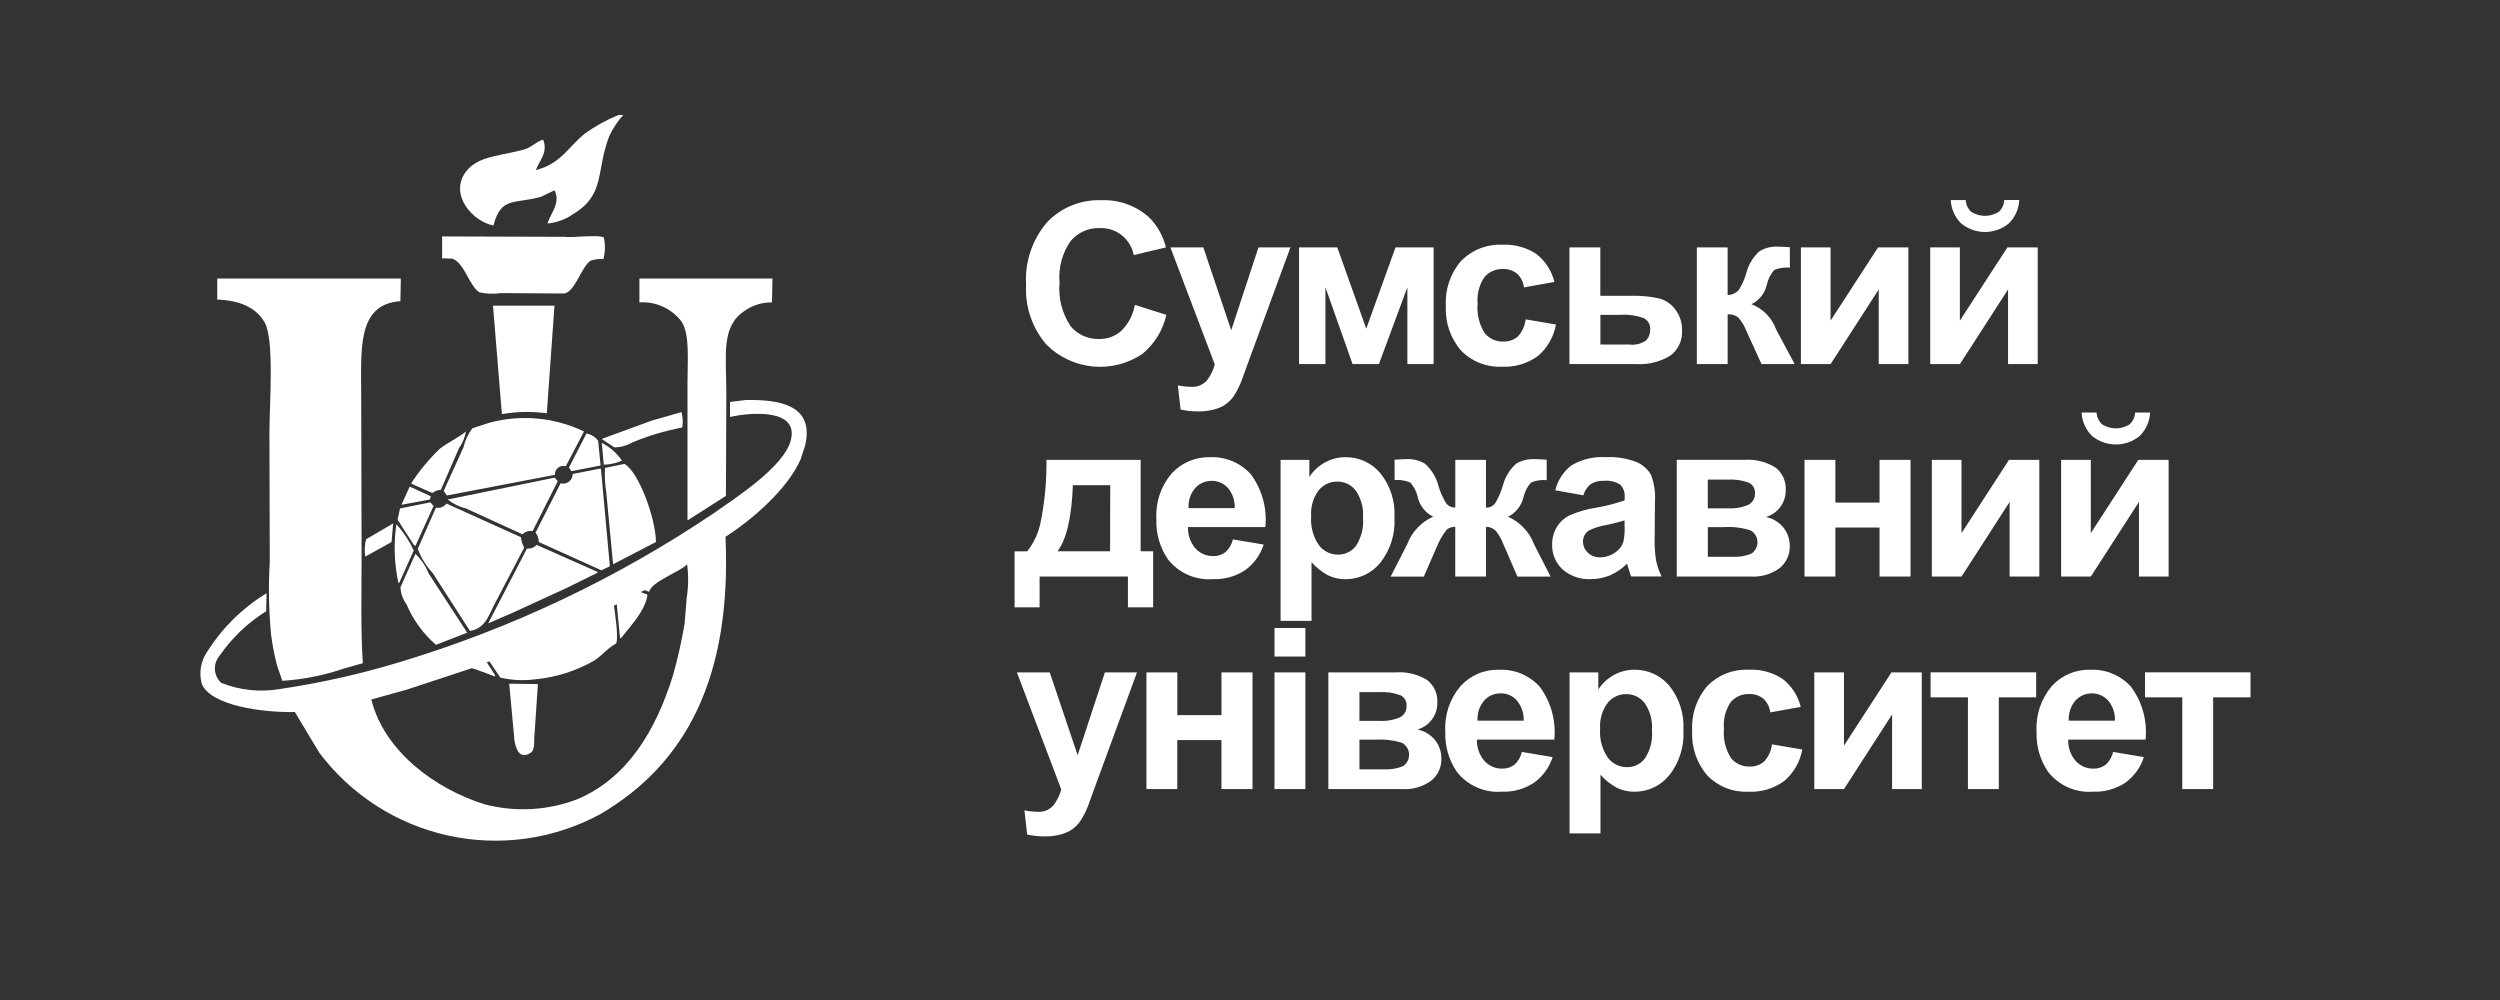 <svg width="100" height="40" viewBox="0 0 100 40" fill="none" xmlns="http://www.w3.org/2000/svg">
<rect x="0" y="0" width="100" height="40" fill="#333333" stroke="none"/>
<path fill-rule="evenodd" clip-rule="evenodd" d="M24.735 4.6H24.929C24.707 4.848 24.522 5.126 24.379 5.425C23.822 6.838 24.239 7.77 22.923 8.566C22.621 8.777 22.27 8.905 21.904 8.939C21.987 8.579 22.451 8.127 22.179 7.611L21.646 7.87C20.551 8.178 20.046 7.849 19.737 9.02C18.91 8.862 17.951 7.789 18.637 6.867C19.13 6.205 20.122 6.239 21.015 5.961C21.289 5.875 21.476 5.645 21.726 5.588C21.936 6.099 21.562 6.438 21.435 6.802C22.441 6.548 22.716 5.889 23.392 5.345C23.809 5.045 24.259 4.795 24.735 4.6ZM17.685 9.457L22.569 9.473C22.875 9.519 23.998 9.37 24.154 9.505C24.215 9.789 24.21 10.083 24.138 10.364C23.963 10.349 23.787 10.371 23.621 10.428C23.259 10.671 23.021 11.629 22.586 11.74L20.046 11.724C19.755 11.767 19.459 11.756 19.173 11.691C18.77 11.431 18.58 10.533 18.105 10.348L17.685 10.332V9.457ZM8.69 11.141H16.033L16.017 12.047C14.267 12.165 14.448 13.989 14.448 15.852L14.464 22.215C14.464 23.671 14.423 25.18 14.514 26.537H14.48L13.785 26.732C12.981 27.011 12.143 27.179 11.294 27.232L11.084 26.631C10.976 26.216 10.895 25.794 10.841 25.369C10.751 24.41 10.734 23.447 10.791 22.486L10.777 17.309C10.777 16.181 10.984 13.577 10.583 12.889C10.233 12.293 9.59 12.02 8.69 11.982V11.141ZM25.576 11.141H30.897L30.881 12.096C30.487 12.09 30.102 12.209 29.781 12.436C28.831 13.066 29.053 14.204 29.053 15.723C29.047 17.093 29.042 18.464 29.037 19.835L27.516 20.806H27.5V15.286C27.5 14.428 27.6 13.376 27.258 12.857C27.062 12.601 26.806 12.398 26.512 12.265C26.219 12.132 25.897 12.074 25.576 12.096V11.141ZM22.179 12.226L21.872 16.532C21.275 16.451 20.669 16.462 20.076 16.564L19.72 12.226H22.179ZM29.829 16C31.224 15.976 32.577 16.218 32.207 17.814L32.029 18.363C31.504 19.567 30.087 20.788 29.02 21.472C29.274 27.116 27.429 30.578 23.99 32.578C22.132 33.577 19.978 33.875 17.918 33.42C15.859 32.966 14.031 31.788 12.766 30.1L11.795 28.481C10.462 28.506 8.449 28.222 8.075 27.364C8.013 27.146 7.999 26.917 8.036 26.693C8.072 26.469 8.158 26.256 8.286 26.069C8.884 25.122 9.692 24.324 10.647 23.738H10.663C10.658 23.975 10.652 24.212 10.647 24.45C9.904 24.912 9.265 25.524 8.771 26.247C8.644 26.401 8.581 26.598 8.597 26.797C8.612 26.997 8.703 27.182 8.852 27.316C9.601 27.614 10.419 27.698 11.214 27.558C12.823 27.319 14.412 26.962 15.969 26.49C20.445 25.145 24.693 23.131 28.569 20.516C29.434 19.906 31.331 18.691 31.626 17.634C31.984 16.349 30.085 16.48 29.2 16.679V16.079L29.829 16ZM27.258 16.485C27.313 16.686 27.324 16.895 27.29 17.101C26.603 17.231 25.931 17.432 25.285 17.701C25.069 17.827 24.823 17.894 24.573 17.895L24.088 17.571V17.55L26.078 16.822L27.258 16.485ZM22.195 18.993L17.877 19.819L17.747 19.64L18.54 17.89C18.604 17.615 18.725 17.355 18.896 17.13L19.543 16.919C20.814 16.567 22.17 16.687 23.36 17.259L22.632 18.651C22.579 18.636 22.524 18.632 22.471 18.642C22.417 18.652 22.367 18.675 22.324 18.708C22.281 18.742 22.247 18.785 22.225 18.835C22.202 18.884 22.192 18.939 22.195 18.993ZM18.637 17.261C18.595 17.499 18.501 17.726 18.362 17.924L17.634 19.592C17.51 19.597 17.391 19.643 17.295 19.721L16.454 19.35L16.47 19.3C16.79 18.812 17.165 18.361 17.586 17.956C17.91 17.7 18.308 17.524 18.637 17.261ZM23.457 17.341C23.645 17.373 23.814 17.478 23.926 17.633L24.023 18.62L22.858 18.847L22.761 18.7L23.457 17.341ZM24.071 17.714C24.396 17.881 24.673 18.125 24.88 18.427C24.649 18.526 24.402 18.581 24.152 18.588L24.071 17.714ZM24.977 18.556C25.536 18.856 26.231 20.72 26.238 21.68L24.524 22.571L24.25 19.689C24.197 19.368 24.18 19.042 24.2 18.718L24.977 18.556ZM23.974 18.75H24.038L24.394 22.651L24.055 22.812L21.55 21.68C21.556 21.544 21.51 21.411 21.421 21.308L22.423 19.333C22.48 19.348 22.54 19.35 22.598 19.339C22.656 19.327 22.71 19.302 22.757 19.266C22.804 19.23 22.842 19.184 22.868 19.131C22.895 19.078 22.908 19.02 22.908 18.96L23.974 18.75ZM22.179 19.107C22.232 19.145 22.276 19.195 22.308 19.252L21.305 21.244C21.232 21.23 21.157 21.235 21.087 21.258C21.016 21.281 20.952 21.32 20.901 21.373L18.636 20.337C18.371 20.272 18.122 20.15 17.908 19.981L22.179 19.107ZM16.389 19.462L17.23 19.85L17.197 19.98L16.065 20.19V20.175L16.389 19.462ZM17.214 20.094L17.343 20.239L16.615 21.843L16.551 21.793L15.904 20.79L16 20.337L17.214 20.094ZM17.861 20.144L20.837 21.488C20.856 21.635 20.899 21.777 20.966 21.909L19.769 24.19C19.524 24.67 19.41 25.121 18.799 25.24L17.311 22.925C17.048 22.645 16.844 22.314 16.711 21.953L17.439 20.303C17.517 20.32 17.598 20.314 17.673 20.285C17.748 20.256 17.813 20.207 17.861 20.142V20.144ZM15.726 20.938L15.661 21.682L14.611 22.265C14.573 22.033 14.584 21.796 14.644 21.569L15.726 20.938ZM15.855 20.97C16.139 21.283 16.373 21.637 16.551 22.02L15.968 23.315H15.936C15.77 22.544 15.742 21.749 15.855 20.968V20.97ZM21.468 21.796L23.91 22.88L23.894 22.913L22.65 23.526L20.529 24.5L19.526 24.937L21.079 21.942C21.15 21.95 21.223 21.94 21.291 21.915C21.358 21.889 21.419 21.848 21.467 21.794L21.468 21.796ZM16.618 22.151C16.848 22.376 17.029 22.646 17.15 22.944L18.687 25.307L17.441 25.793C16.928 25.351 16.524 24.797 16.261 24.174C16.115 23.975 16.031 23.739 16.018 23.494L16.618 22.151ZM27.486 22.573C27.162 22.9 26.075 23.248 25.966 23.672L25.788 23.608L25.642 23.672V23.689L25.9 23.785C25.827 24.427 25.166 25.102 24.833 25.535L24.8 25.517L24.671 24.174L24.558 24.224C24.6 24.543 24.758 25.571 24.639 25.746C24.332 25.896 24.066 26.238 23.765 26.426C23.046 26.839 22.246 27.093 21.42 27.171C20.951 27.233 20.474 27.211 20.013 27.105L19.577 26.456L19.48 26.488V26.505L19.803 27.005V27.055H19.785C19.585 26.988 18.985 26.741 18.863 26.731L16.259 27.59L14.852 27.979C15.367 30.046 17.392 31.547 19.381 32.172C20.617 32.496 21.924 32.422 23.117 31.961C25.117 31.098 26.234 29.211 26.917 27.023C27.112 26.336 27.268 25.639 27.386 24.934L27.467 23.915C27.539 23.47 27.545 23.017 27.484 22.571L27.486 22.573ZM21.516 27.363L21.387 29.29C21.337 29.611 21.437 30.011 21.193 30.132C20.772 30.376 20.633 29.946 20.578 29.614L20.368 27.348L21.516 27.363Z" fill="white"/>
<path fill-rule="evenodd" clip-rule="evenodd" d="M44.855 13.231C44.61 13.449 44.292 13.567 43.964 13.56C43.746 13.567 43.53 13.523 43.332 13.434C43.134 13.344 42.959 13.21 42.821 13.042C42.48 12.529 42.325 11.915 42.382 11.302C42.33 10.712 42.488 10.122 42.828 9.636C42.97 9.469 43.149 9.336 43.35 9.247C43.551 9.158 43.77 9.115 43.99 9.123C44.309 9.11 44.621 9.212 44.87 9.41C45.12 9.609 45.29 9.89 45.35 10.203L46.638 9.896C46.529 9.448 46.302 9.037 45.978 8.709C45.456 8.231 44.766 7.979 44.058 8.009C43.651 7.993 43.246 8.064 42.87 8.217C42.493 8.371 42.153 8.603 41.874 8.899C41.284 9.594 40.986 10.49 41.044 11.399C40.995 12.275 41.291 13.136 41.87 13.796C42.367 14.288 43.019 14.592 43.715 14.659C44.411 14.725 45.109 14.549 45.691 14.161C46.178 13.76 46.517 13.209 46.655 12.594L45.394 12.194C45.327 12.587 45.139 12.95 44.855 13.231ZM48.591 14.575C48.531 14.81 48.423 15.029 48.275 15.22C48.195 15.308 48.096 15.376 47.985 15.42C47.875 15.464 47.756 15.482 47.638 15.472C47.462 15.47 47.287 15.451 47.114 15.415L47.224 16.382C47.455 16.432 47.689 16.457 47.925 16.456C48.137 16.459 48.349 16.434 48.555 16.382C48.723 16.34 48.882 16.27 49.025 16.174C49.158 16.078 49.273 15.96 49.364 15.823C49.488 15.627 49.592 15.418 49.673 15.2L49.968 14.386L51.618 9.896H50.339L49.249 13.209L48.133 9.896H46.816L48.591 14.575ZM51.962 14.562H53.017V11.491L54.102 14.562H55.157L56.295 11.491V14.562H57.345V9.896H55.82L54.651 13.146L53.491 9.896H51.962V14.562H51.962ZM61.453 10.157C61.051 9.893 60.576 9.765 60.096 9.79C59.792 9.775 59.487 9.825 59.203 9.936C58.919 10.047 58.661 10.217 58.447 10.434C58.015 10.931 57.796 11.577 57.836 12.234C57.797 12.887 58.016 13.529 58.444 14.023C58.655 14.24 58.91 14.41 59.191 14.521C59.473 14.632 59.775 14.683 60.077 14.668C60.591 14.695 61.098 14.545 61.514 14.242C61.895 13.919 62.151 13.473 62.239 12.981L61.026 12.774C60.998 13.032 60.887 13.273 60.71 13.462C60.55 13.599 60.344 13.671 60.134 13.662C59.991 13.668 59.848 13.639 59.718 13.58C59.588 13.52 59.473 13.431 59.384 13.319C59.165 12.969 59.067 12.557 59.105 12.146C59.071 11.769 59.167 11.393 59.38 11.08C59.47 10.975 59.584 10.892 59.711 10.837C59.839 10.781 59.977 10.756 60.115 10.761C60.32 10.752 60.521 10.818 60.681 10.946C60.837 11.09 60.936 11.285 60.959 11.496L62.176 11.277C62.068 10.833 61.813 10.438 61.453 10.157ZM62.778 14.562H65.427C65.915 14.597 66.402 14.478 66.819 14.222C66.974 14.104 67.097 13.949 67.178 13.772C67.259 13.594 67.295 13.399 67.282 13.204C67.287 12.913 67.196 12.628 67.022 12.393C66.865 12.171 66.635 12.01 66.373 11.938C66.005 11.857 65.628 11.822 65.251 11.833H64.013V9.896H62.778V14.562ZM64.013 12.594H64.817C65.132 12.573 65.448 12.617 65.746 12.722C65.832 12.764 65.903 12.831 65.949 12.914C65.996 12.997 66.016 13.092 66.007 13.188C66.011 13.34 65.957 13.489 65.858 13.605C65.659 13.752 65.41 13.815 65.165 13.781H64.016V12.594H64.013ZM67.876 14.563H69.106V12.572C69.252 12.561 69.398 12.603 69.517 12.688C69.659 12.841 69.77 13.019 69.844 13.213L70.46 14.563H71.787L71.097 13.276C71.079 13.244 71.063 13.213 71.047 13.184C70.965 12.953 70.834 12.743 70.664 12.568C70.493 12.393 70.286 12.256 70.058 12.168C70.215 12.091 70.352 11.979 70.459 11.842C70.567 11.704 70.641 11.544 70.678 11.373C70.725 11.159 70.826 10.961 70.972 10.797C71.17 10.716 71.384 10.685 71.597 10.705L71.592 9.887C71.36 9.873 71.198 9.866 71.104 9.866C70.844 9.853 70.587 9.921 70.366 10.059C70.11 10.296 69.93 10.604 69.847 10.943C69.779 11.181 69.675 11.407 69.54 11.615C69.424 11.732 69.268 11.799 69.105 11.804V9.896H67.874V14.562L67.876 14.563ZM72.037 14.563H73.224L75.149 11.579V14.563H76.335V9.896H75.123L73.222 12.826V9.896H72.036V14.562L72.037 14.563ZM77.21 14.563H78.397L80.322 11.579V14.563H81.508V9.896H80.296L78.395 12.826V9.896H77.209V14.562L77.21 14.563ZM79.95 8.474C79.786 8.579 79.595 8.635 79.4 8.635C79.205 8.635 79.014 8.579 78.85 8.474C78.784 8.414 78.731 8.341 78.693 8.26C78.655 8.179 78.634 8.091 78.63 8.002H78.03C78.045 8.356 78.195 8.692 78.45 8.94C78.718 9.159 79.054 9.279 79.4 9.279C79.746 9.279 80.082 9.159 80.35 8.94C80.605 8.692 80.755 8.355 80.77 8H80.17C80.166 8.09 80.145 8.178 80.108 8.259C80.07 8.34 80.016 8.413 79.95 8.474ZM45.119 24.293H46.126V22.05H45.626V18.395H41.858C41.869 19.254 41.787 20.112 41.612 20.953C41.523 21.354 41.344 21.73 41.09 22.053H40.584V24.294H41.584V23.062H45.117V24.293H45.119ZM42.3 22.05C42.66 21.578 42.865 20.698 42.915 19.409H44.409L44.403 22.05H42.3ZM49.02 22.085C48.88 22.193 48.708 22.249 48.532 22.243C48.398 22.246 48.265 22.22 48.142 22.168C48.02 22.115 47.909 22.036 47.819 21.938C47.616 21.7 47.509 21.395 47.52 21.083H50.614C50.689 20.334 50.484 19.583 50.038 18.976C49.832 18.746 49.578 18.566 49.294 18.447C49.01 18.328 48.702 18.274 48.395 18.288C48.107 18.281 47.821 18.336 47.556 18.45C47.291 18.563 47.054 18.732 46.861 18.945C46.433 19.451 46.216 20.101 46.255 20.762C46.232 21.334 46.394 21.898 46.716 22.371C46.928 22.641 47.202 22.855 47.516 22.994C47.83 23.133 48.174 23.192 48.516 23.166C48.969 23.183 49.417 23.06 49.797 22.812C50.152 22.559 50.415 22.198 50.547 21.782L49.316 21.576C49.272 21.773 49.168 21.952 49.017 22.087L49.02 22.085ZM47.543 20.327C47.524 20.037 47.617 19.751 47.803 19.527C47.885 19.436 47.985 19.362 48.097 19.312C48.209 19.261 48.331 19.234 48.454 19.233C48.577 19.231 48.699 19.255 48.812 19.303C48.925 19.351 49.028 19.422 49.112 19.512C49.303 19.739 49.402 20.03 49.389 20.326H47.541L47.543 20.327ZM51.226 24.836H52.461V22.486C52.648 22.7 52.872 22.879 53.123 23.014C53.341 23.118 53.58 23.171 53.822 23.168C54.087 23.169 54.348 23.111 54.588 22.999C54.827 22.886 55.039 22.722 55.206 22.517C55.615 22.003 55.819 21.356 55.778 20.701C55.817 20.059 55.615 19.425 55.211 18.925C55.042 18.724 54.831 18.562 54.592 18.452C54.354 18.342 54.094 18.286 53.831 18.288C53.533 18.284 53.24 18.36 52.981 18.508C52.735 18.645 52.527 18.842 52.374 19.079V18.395H51.224V24.838L51.226 24.836ZM52.746 19.613C52.837 19.502 52.952 19.413 53.081 19.352C53.211 19.291 53.353 19.261 53.496 19.263C53.637 19.262 53.776 19.293 53.903 19.355C54.03 19.417 54.14 19.507 54.226 19.619C54.447 19.938 54.551 20.323 54.52 20.709C54.555 21.108 54.455 21.506 54.235 21.84C54.15 21.95 54.042 22.037 53.917 22.097C53.793 22.157 53.657 22.187 53.519 22.186C53.371 22.186 53.226 22.152 53.094 22.087C52.963 22.022 52.848 21.927 52.758 21.81C52.524 21.47 52.414 21.059 52.447 20.648C52.42 20.279 52.525 19.913 52.744 19.615L52.746 19.613ZM59.44 23.063V21.072C59.581 21.074 59.716 21.128 59.82 21.222C59.945 21.368 60.044 21.534 60.112 21.714L60.697 23.064H62.024L61.364 21.776C61.274 21.532 61.135 21.307 60.956 21.117C60.777 20.927 60.562 20.775 60.323 20.669C60.479 20.591 60.616 20.479 60.723 20.341C60.83 20.204 60.906 20.044 60.943 19.873C60.992 19.66 61.095 19.462 61.243 19.3C61.44 19.217 61.654 19.185 61.867 19.206V18.387C61.622 18.372 61.457 18.365 61.371 18.365C61.116 18.354 60.863 18.418 60.644 18.549C60.381 18.787 60.195 19.098 60.11 19.442C60.037 19.69 59.931 19.928 59.795 20.149C59.752 20.201 59.697 20.242 59.635 20.269C59.573 20.296 59.505 20.308 59.438 20.303V18.395H58.212V20.303C58.144 20.305 58.077 20.292 58.016 20.265C57.954 20.238 57.899 20.198 57.855 20.147C57.719 19.927 57.613 19.69 57.539 19.442C57.453 19.094 57.263 18.781 56.994 18.545C56.782 18.42 56.54 18.358 56.294 18.365C56.197 18.365 56.027 18.372 55.784 18.387V19.204C55.997 19.183 56.213 19.216 56.41 19.299C56.556 19.462 56.658 19.659 56.707 19.872C56.744 20.043 56.819 20.203 56.927 20.34C57.034 20.478 57.17 20.59 57.327 20.668C57.088 20.774 56.872 20.926 56.694 21.116C56.515 21.306 56.376 21.531 56.285 21.776L55.626 23.063H56.953L57.542 21.713C57.632 21.523 57.743 21.344 57.873 21.179C57.971 21.107 58.089 21.069 58.21 21.072V23.062H59.436L59.44 23.063ZM63.633 19.363C63.787 19.268 63.966 19.223 64.147 19.233C64.379 19.209 64.612 19.262 64.811 19.384C64.875 19.45 64.924 19.53 64.954 19.618C64.984 19.706 64.995 19.799 64.986 19.891V20.014C64.596 20.152 64.195 20.253 63.786 20.317C63.448 20.372 63.118 20.469 62.804 20.605C62.585 20.708 62.4 20.873 62.274 21.079C62.146 21.292 62.081 21.537 62.086 21.785C62.08 21.97 62.115 22.154 62.186 22.324C62.258 22.494 62.365 22.648 62.501 22.773C62.813 23.047 63.221 23.188 63.636 23.165C63.901 23.166 64.162 23.114 64.406 23.011C64.658 22.9 64.887 22.743 65.082 22.549C65.091 22.573 65.106 22.621 65.126 22.694C65.173 22.855 65.213 22.977 65.245 23.059H66.466C66.366 22.86 66.292 22.65 66.245 22.433C66.197 22.133 66.178 21.829 66.186 21.526L66.198 20.084C66.226 19.708 66.17 19.331 66.034 18.979C65.901 18.758 65.702 18.584 65.465 18.483C65.073 18.331 64.653 18.264 64.234 18.287C63.755 18.255 63.277 18.368 62.863 18.612C62.536 18.859 62.306 19.213 62.213 19.612L63.334 19.812C63.385 19.636 63.488 19.48 63.63 19.364L63.633 19.363ZM64.986 21.066C64.994 21.267 64.977 21.469 64.936 21.666C64.886 21.831 64.782 21.975 64.641 22.075C64.458 22.215 64.235 22.291 64.004 22.294C63.913 22.297 63.823 22.282 63.739 22.25C63.654 22.217 63.577 22.168 63.512 22.105C63.45 22.048 63.401 21.978 63.368 21.9C63.334 21.823 63.318 21.739 63.319 21.655C63.319 21.568 63.341 21.482 63.383 21.406C63.426 21.33 63.487 21.266 63.56 21.22C63.772 21.113 63.999 21.041 64.233 21.005C64.486 20.954 64.736 20.891 64.983 20.816V21.061L64.986 21.066ZM67.07 23.061H70.01C70.431 23.092 70.85 22.971 71.192 22.721C71.321 22.613 71.424 22.477 71.494 22.324C71.563 22.171 71.596 22.003 71.591 21.835C71.592 21.578 71.508 21.328 71.354 21.123C71.175 20.893 70.919 20.735 70.633 20.679C70.865 20.613 71.068 20.473 71.212 20.28C71.356 20.087 71.432 19.852 71.429 19.611C71.441 19.436 71.409 19.262 71.337 19.102C71.265 18.943 71.155 18.803 71.016 18.697C70.643 18.469 70.208 18.363 69.772 18.393H67.07V23.061V23.061ZM68.313 19.185H69.109C69.397 19.165 69.688 19.208 69.959 19.311C70.035 19.349 70.099 19.41 70.142 19.484C70.184 19.559 70.204 19.644 70.198 19.73C70.203 19.823 70.182 19.915 70.136 19.996C70.091 20.077 70.023 20.143 69.941 20.187C69.679 20.301 69.393 20.351 69.108 20.332H68.312V19.186L68.313 19.185ZM68.313 21.085H68.946C69.31 21.061 69.675 21.105 70.022 21.215C70.103 21.261 70.171 21.326 70.22 21.406C70.268 21.486 70.296 21.576 70.299 21.669C70.303 21.762 70.282 21.855 70.24 21.938C70.198 22.021 70.135 22.092 70.058 22.144C69.815 22.244 69.552 22.288 69.289 22.271H68.313V21.085ZM72.18 23.062H73.415V21.102H75.182V23.062H76.421V18.395H75.182V20.105H73.415V18.395H72.18V23.062ZM77.275 23.062H78.461L80.385 20.078V23.062H81.572V18.395H80.359L78.46 21.326V18.395H77.273V23.062H77.275ZM82.447 23.062H83.633L85.558 20.078V23.062H86.745V18.395H85.532L83.632 21.326V18.395H82.445V23.062H82.447ZM85.185 16.974C85.021 17.079 84.83 17.135 84.635 17.135C84.44 17.135 84.249 17.079 84.085 16.974C84.019 16.914 83.965 16.841 83.927 16.759C83.889 16.678 83.868 16.59 83.864 16.5H83.264C83.279 16.855 83.429 17.191 83.683 17.439C83.952 17.659 84.288 17.779 84.635 17.779C84.982 17.779 85.318 17.659 85.587 17.439C85.84 17.19 85.989 16.855 86.004 16.5H85.404C85.4 16.59 85.379 16.678 85.341 16.759C85.303 16.841 85.249 16.914 85.183 16.974H85.185ZM42.45 31.576C42.39 31.81 42.282 32.029 42.133 32.219C42.054 32.307 41.956 32.375 41.846 32.419C41.736 32.463 41.618 32.481 41.5 32.472C41.324 32.47 41.149 32.451 40.977 32.415L41.087 33.382C41.317 33.432 41.552 33.457 41.787 33.456C41.999 33.459 42.211 33.434 42.417 33.382C42.585 33.34 42.744 33.27 42.888 33.173C43.02 33.078 43.135 32.959 43.226 32.823C43.351 32.627 43.455 32.417 43.536 32.199L43.831 31.386L45.48 26.895H44.196L43.106 30.209L41.99 26.895H40.676L42.45 31.576ZM45.856 31.562H47.091V29.602H48.858V31.562H50.1V26.895H48.859V28.605H47.093V26.895H45.858V31.562H45.856ZM52.215 26.262V25.12H50.98V26.262H52.215ZM52.215 31.562V26.895H50.98V31.562H52.215ZM53.134 31.562H56.074C56.496 31.593 56.915 31.472 57.256 31.222C57.386 31.114 57.489 30.979 57.558 30.826C57.628 30.672 57.661 30.505 57.656 30.337C57.656 30.08 57.573 29.83 57.419 29.625C57.24 29.395 56.984 29.237 56.698 29.18C56.929 29.114 57.133 28.974 57.276 28.781C57.42 28.588 57.497 28.353 57.493 28.113C57.505 27.938 57.474 27.763 57.402 27.604C57.33 27.444 57.219 27.305 57.081 27.198C56.708 26.97 56.273 26.864 55.837 26.895H53.134V31.562ZM54.378 27.686H55.173C55.462 27.667 55.752 27.709 56.023 27.812C56.1 27.851 56.163 27.911 56.206 27.986C56.249 28.06 56.268 28.146 56.263 28.232C56.268 28.324 56.246 28.417 56.201 28.497C56.155 28.578 56.087 28.645 56.005 28.689C55.743 28.803 55.458 28.853 55.172 28.834H54.377L54.378 27.686ZM54.378 29.587H55.011C55.374 29.562 55.74 29.606 56.087 29.716C56.169 29.762 56.236 29.828 56.285 29.908C56.333 29.987 56.36 30.078 56.364 30.171C56.367 30.264 56.347 30.357 56.305 30.44C56.263 30.523 56.2 30.593 56.123 30.645C55.879 30.746 55.616 30.789 55.353 30.773H54.378V29.585V29.587ZM60.578 30.587C60.439 30.694 60.266 30.75 60.09 30.744C59.956 30.747 59.824 30.722 59.701 30.669C59.578 30.616 59.468 30.538 59.378 30.439C59.175 30.202 59.068 29.897 59.078 29.584H62.172C62.247 28.835 62.042 28.084 61.596 27.477C61.39 27.248 61.136 27.067 60.852 26.948C60.568 26.829 60.26 26.775 59.953 26.79C59.665 26.783 59.378 26.837 59.114 26.951C58.849 27.064 58.612 27.233 58.419 27.447C57.99 27.952 57.773 28.603 57.812 29.264C57.79 29.836 57.952 30.399 58.273 30.872C58.485 31.143 58.76 31.357 59.074 31.495C59.388 31.634 59.731 31.694 60.074 31.668C60.527 31.685 60.974 31.561 61.355 31.314C61.709 31.061 61.972 30.699 62.105 30.284L60.874 30.077C60.831 30.273 60.728 30.451 60.581 30.587L60.578 30.587ZM59.102 28.828C59.083 28.539 59.175 28.252 59.361 28.029C59.443 27.933 59.546 27.858 59.662 27.807C59.777 27.756 59.902 27.731 60.029 27.734C60.149 27.732 60.269 27.756 60.379 27.804C60.49 27.853 60.589 27.924 60.67 28.013C60.861 28.241 60.96 28.531 60.947 28.828H59.102V28.828ZM62.784 33.337H64.019V30.988C64.206 31.202 64.43 31.38 64.68 31.515C64.899 31.619 65.138 31.672 65.38 31.669C65.645 31.67 65.906 31.613 66.146 31.5C66.385 31.388 66.597 31.223 66.764 31.019C67.173 30.505 67.377 29.858 67.336 29.202C67.375 28.56 67.173 27.927 66.769 27.427C66.6 27.225 66.389 27.063 66.15 26.953C65.912 26.843 65.652 26.787 65.389 26.79C65.091 26.786 64.798 26.861 64.539 27.009C64.293 27.147 64.085 27.343 63.932 27.581V26.895H62.782V33.338L62.784 33.337ZM64.305 28.114C64.395 28.003 64.51 27.914 64.64 27.853C64.77 27.793 64.912 27.762 65.055 27.765C65.196 27.763 65.335 27.795 65.462 27.857C65.588 27.918 65.699 28.009 65.784 28.12C66.005 28.439 66.109 28.824 66.079 29.21C66.114 29.609 66.013 30.008 65.793 30.342C65.709 30.451 65.6 30.539 65.476 30.599C65.352 30.659 65.215 30.689 65.077 30.687C64.93 30.687 64.785 30.653 64.653 30.588C64.521 30.523 64.406 30.428 64.317 30.311C64.083 29.971 63.972 29.561 64.005 29.149C63.979 28.779 64.087 28.413 64.308 28.115L64.305 28.114ZM71.305 27.157C70.904 26.893 70.428 26.764 69.949 26.79C69.644 26.775 69.34 26.824 69.055 26.935C68.771 27.046 68.513 27.216 68.299 27.433C67.867 27.93 67.648 28.577 67.688 29.233C67.65 29.886 67.868 30.528 68.296 31.022C68.507 31.239 68.762 31.409 69.043 31.52C69.325 31.632 69.627 31.682 69.929 31.668C70.443 31.695 70.95 31.545 71.366 31.242C71.747 30.919 72.004 30.473 72.091 29.98L70.879 29.774C70.85 30.031 70.739 30.273 70.562 30.462C70.402 30.599 70.197 30.67 69.987 30.662C69.843 30.667 69.701 30.639 69.571 30.579C69.441 30.52 69.326 30.431 69.237 30.319C69.018 29.969 68.92 29.557 68.957 29.145C68.923 28.769 69.02 28.393 69.232 28.08C69.323 27.975 69.436 27.892 69.564 27.837C69.691 27.781 69.83 27.756 69.969 27.762C70.173 27.753 70.373 27.818 70.533 27.946C70.689 28.09 70.788 28.285 70.812 28.496L72.029 28.276C71.921 27.833 71.666 27.438 71.306 27.157L71.305 27.157ZM72.573 31.562H73.76L75.684 28.578V31.562H76.871V26.895H75.658L73.758 29.826V26.895H72.572V31.562L72.573 31.562ZM77.223 27.892H78.717V31.562H79.952V27.893H81.446V26.893H77.223V27.892ZM84.228 30.587C84.089 30.694 83.916 30.75 83.74 30.744C83.607 30.747 83.474 30.722 83.351 30.669C83.228 30.616 83.118 30.538 83.028 30.439C82.825 30.202 82.718 29.897 82.728 29.584H85.823C85.898 28.835 85.693 28.084 85.246 27.477C85.041 27.248 84.787 27.067 84.502 26.948C84.218 26.829 83.911 26.775 83.603 26.79C83.315 26.782 83.029 26.837 82.764 26.951C82.5 27.064 82.263 27.233 82.07 27.447C81.641 27.952 81.424 28.603 81.463 29.264C81.44 29.836 81.602 30.4 81.924 30.872C82.136 31.143 82.411 31.357 82.725 31.496C83.039 31.634 83.382 31.694 83.725 31.668C84.178 31.685 84.625 31.561 85.005 31.314C85.36 31.061 85.623 30.699 85.755 30.284L84.525 30.077C84.481 30.273 84.378 30.452 84.229 30.587L84.228 30.587ZM82.751 28.828C82.733 28.538 82.826 28.252 83.011 28.029C83.093 27.937 83.194 27.864 83.306 27.813C83.418 27.762 83.539 27.735 83.662 27.734C83.785 27.733 83.907 27.757 84.021 27.805C84.134 27.853 84.236 27.924 84.32 28.013C84.511 28.241 84.61 28.531 84.597 28.828H82.751V28.828ZM85.797 27.892H87.291V31.562H88.526V27.893H90.02V26.893H85.8V27.893L85.797 27.892Z" fill="white"/>
</svg>
